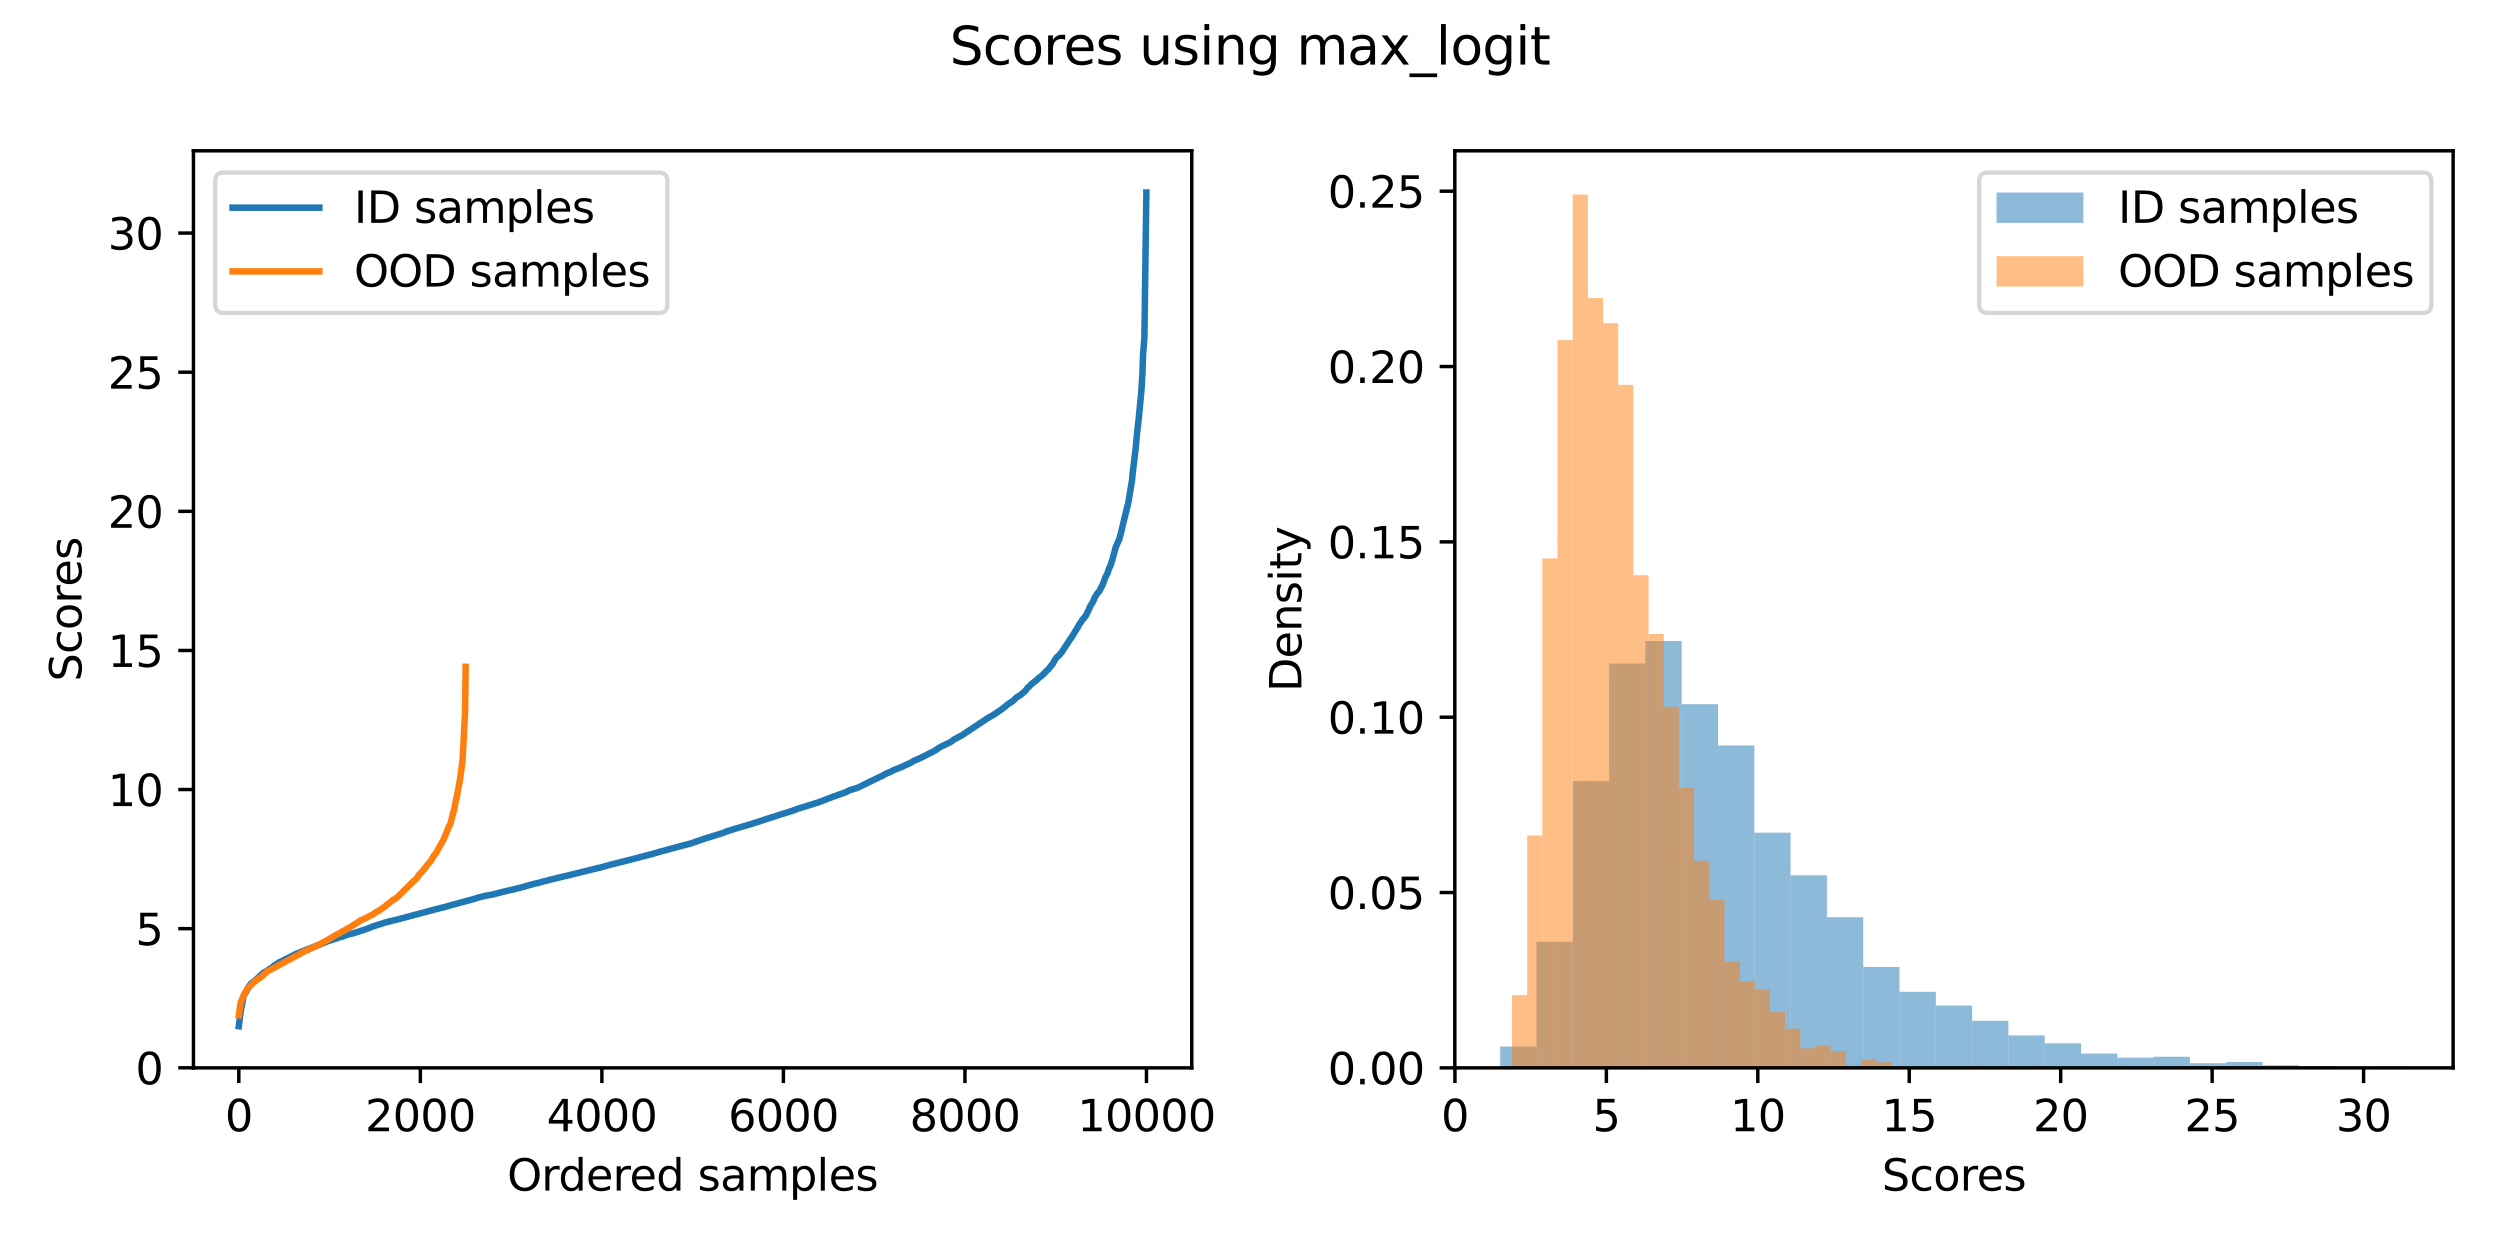 <?xml version="1.0" encoding="utf-8" standalone="no"?>
<!DOCTYPE svg PUBLIC "-//W3C//DTD SVG 1.1//EN"
  "http://www.w3.org/Graphics/SVG/1.1/DTD/svg11.dtd">
<svg xmlns:xlink="http://www.w3.org/1999/xlink" width="576pt" height="288pt" viewBox="0 0 576 288" xmlns="http://www.w3.org/2000/svg" version="1.1">
 <defs>
  <style type="text/css">*{stroke-linejoin: round; stroke-linecap: butt}</style>
 </defs>
 <g id="figure_1">
  <g id="patch_1">
   <path d="M 0 288 
L 576 288 
L 576 0 
L 0 0 
z
" style="fill: #ffffff"/>
  </g>
  <g id="axes_1">
   <g id="patch_2">
    <path d="M 44.57 246.04 
L 274.58 246.04 
L 274.58 34.751 
L 44.57 34.751 
z
" style="fill: #ffffff"/>
   </g>
   <g id="matplotlib.axis_1">
    <g id="xtick_1">
     <g id="line2d_1">
      <defs>
       <path id="mdbb088561f" d="M 0 0 
L 0 3.5 
" style="stroke: #000000; stroke-width: 0.8"/>
      </defs>
      <g>
       <use xlink:href="#mdbb088561f" x="55.025" y="246.04" style="stroke: #000000; stroke-width: 0.8"/>
      </g>
     </g>
     <g id="text_1">
      <!-- 0 -->
      <g transform="translate(51.844 260.638) scale(0.1 -0.1)">
       <defs>
        <path id="DejaVuSans-30" d="M 2034 4250 
Q 1547 4250 1301 3770 
Q 1056 3291 1056 2328 
Q 1056 1369 1301 889 
Q 1547 409 2034 409 
Q 2525 409 2770 889 
Q 3016 1369 3016 2328 
Q 3016 3291 2770 3770 
Q 2525 4250 2034 4250 
z
M 2034 4750 
Q 2819 4750 3233 4129 
Q 3647 3509 3647 2328 
Q 3647 1150 3233 529 
Q 2819 -91 2034 -91 
Q 1250 -91 836 529 
Q 422 1150 422 2328 
Q 422 3509 836 4129 
Q 1250 4750 2034 4750 
z
" transform="scale(0.016)"/>
       </defs>
       <use xlink:href="#DejaVuSans-30"/>
      </g>
     </g>
    </g>
    <g id="xtick_2">
     <g id="line2d_2">
      <g>
       <use xlink:href="#mdbb088561f" x="96.849" y="246.04" style="stroke: #000000; stroke-width: 0.8"/>
      </g>
     </g>
     <g id="text_2">
      <!-- 2000 -->
      <g transform="translate(84.124 260.638) scale(0.1 -0.1)">
       <defs>
        <path id="DejaVuSans-32" d="M 1228 531 
L 3431 531 
L 3431 0 
L 469 0 
L 469 531 
Q 828 903 1448 1529 
Q 2069 2156 2228 2338 
Q 2531 2678 2651 2914 
Q 2772 3150 2772 3378 
Q 2772 3750 2511 3984 
Q 2250 4219 1831 4219 
Q 1534 4219 1204 4116 
Q 875 4013 500 3803 
L 500 4441 
Q 881 4594 1212 4672 
Q 1544 4750 1819 4750 
Q 2544 4750 2975 4387 
Q 3406 4025 3406 3419 
Q 3406 3131 3298 2873 
Q 3191 2616 2906 2266 
Q 2828 2175 2409 1742 
Q 1991 1309 1228 531 
z
" transform="scale(0.016)"/>
       </defs>
       <use xlink:href="#DejaVuSans-32"/>
       <use xlink:href="#DejaVuSans-30" transform="translate(63.623 0)"/>
       <use xlink:href="#DejaVuSans-30" transform="translate(127.246 0)"/>
       <use xlink:href="#DejaVuSans-30" transform="translate(190.869 0)"/>
      </g>
     </g>
    </g>
    <g id="xtick_3">
     <g id="line2d_3">
      <g>
       <use xlink:href="#mdbb088561f" x="138.673" y="246.04" style="stroke: #000000; stroke-width: 0.8"/>
      </g>
     </g>
     <g id="text_3">
      <!-- 4000 -->
      <g transform="translate(125.948 260.638) scale(0.1 -0.1)">
       <defs>
        <path id="DejaVuSans-34" d="M 2419 4116 
L 825 1625 
L 2419 1625 
L 2419 4116 
z
M 2253 4666 
L 3047 4666 
L 3047 1625 
L 3713 1625 
L 3713 1100 
L 3047 1100 
L 3047 0 
L 2419 0 
L 2419 1100 
L 313 1100 
L 313 1709 
L 2253 4666 
z
" transform="scale(0.016)"/>
       </defs>
       <use xlink:href="#DejaVuSans-34"/>
       <use xlink:href="#DejaVuSans-30" transform="translate(63.623 0)"/>
       <use xlink:href="#DejaVuSans-30" transform="translate(127.246 0)"/>
       <use xlink:href="#DejaVuSans-30" transform="translate(190.869 0)"/>
      </g>
     </g>
    </g>
    <g id="xtick_4">
     <g id="line2d_4">
      <g>
       <use xlink:href="#mdbb088561f" x="180.497" y="246.04" style="stroke: #000000; stroke-width: 0.8"/>
      </g>
     </g>
     <g id="text_4">
      <!-- 6000 -->
      <g transform="translate(167.772 260.638) scale(0.1 -0.1)">
       <defs>
        <path id="DejaVuSans-36" d="M 2113 2584 
Q 1688 2584 1439 2293 
Q 1191 2003 1191 1497 
Q 1191 994 1439 701 
Q 1688 409 2113 409 
Q 2538 409 2786 701 
Q 3034 994 3034 1497 
Q 3034 2003 2786 2293 
Q 2538 2584 2113 2584 
z
M 3366 4563 
L 3366 3988 
Q 3128 4100 2886 4159 
Q 2644 4219 2406 4219 
Q 1781 4219 1451 3797 
Q 1122 3375 1075 2522 
Q 1259 2794 1537 2939 
Q 1816 3084 2150 3084 
Q 2853 3084 3261 2657 
Q 3669 2231 3669 1497 
Q 3669 778 3244 343 
Q 2819 -91 2113 -91 
Q 1303 -91 875 529 
Q 447 1150 447 2328 
Q 447 3434 972 4092 
Q 1497 4750 2381 4750 
Q 2619 4750 2861 4703 
Q 3103 4656 3366 4563 
z
" transform="scale(0.016)"/>
       </defs>
       <use xlink:href="#DejaVuSans-36"/>
       <use xlink:href="#DejaVuSans-30" transform="translate(63.623 0)"/>
       <use xlink:href="#DejaVuSans-30" transform="translate(127.246 0)"/>
       <use xlink:href="#DejaVuSans-30" transform="translate(190.869 0)"/>
      </g>
     </g>
    </g>
    <g id="xtick_5">
     <g id="line2d_5">
      <g>
       <use xlink:href="#mdbb088561f" x="222.322" y="246.04" style="stroke: #000000; stroke-width: 0.8"/>
      </g>
     </g>
     <g id="text_5">
      <!-- 8000 -->
      <g transform="translate(209.597 260.638) scale(0.1 -0.1)">
       <defs>
        <path id="DejaVuSans-38" d="M 2034 2216 
Q 1584 2216 1326 1975 
Q 1069 1734 1069 1313 
Q 1069 891 1326 650 
Q 1584 409 2034 409 
Q 2484 409 2743 651 
Q 3003 894 3003 1313 
Q 3003 1734 2745 1975 
Q 2488 2216 2034 2216 
z
M 1403 2484 
Q 997 2584 770 2862 
Q 544 3141 544 3541 
Q 544 4100 942 4425 
Q 1341 4750 2034 4750 
Q 2731 4750 3128 4425 
Q 3525 4100 3525 3541 
Q 3525 3141 3298 2862 
Q 3072 2584 2669 2484 
Q 3125 2378 3379 2068 
Q 3634 1759 3634 1313 
Q 3634 634 3220 271 
Q 2806 -91 2034 -91 
Q 1263 -91 848 271 
Q 434 634 434 1313 
Q 434 1759 690 2068 
Q 947 2378 1403 2484 
z
M 1172 3481 
Q 1172 3119 1398 2916 
Q 1625 2713 2034 2713 
Q 2441 2713 2670 2916 
Q 2900 3119 2900 3481 
Q 2900 3844 2670 4047 
Q 2441 4250 2034 4250 
Q 1625 4250 1398 4047 
Q 1172 3844 1172 3481 
z
" transform="scale(0.016)"/>
       </defs>
       <use xlink:href="#DejaVuSans-38"/>
       <use xlink:href="#DejaVuSans-30" transform="translate(63.623 0)"/>
       <use xlink:href="#DejaVuSans-30" transform="translate(127.246 0)"/>
       <use xlink:href="#DejaVuSans-30" transform="translate(190.869 0)"/>
      </g>
     </g>
    </g>
    <g id="xtick_6">
     <g id="line2d_6">
      <g>
       <use xlink:href="#mdbb088561f" x="264.146" y="246.04" style="stroke: #000000; stroke-width: 0.8"/>
      </g>
     </g>
     <g id="text_6">
      <!-- 10000 -->
      <g transform="translate(248.24 260.638) scale(0.1 -0.1)">
       <defs>
        <path id="DejaVuSans-31" d="M 794 531 
L 1825 531 
L 1825 4091 
L 703 3866 
L 703 4441 
L 1819 4666 
L 2450 4666 
L 2450 531 
L 3481 531 
L 3481 0 
L 794 0 
L 794 531 
z
" transform="scale(0.016)"/>
       </defs>
       <use xlink:href="#DejaVuSans-31"/>
       <use xlink:href="#DejaVuSans-30" transform="translate(63.623 0)"/>
       <use xlink:href="#DejaVuSans-30" transform="translate(127.246 0)"/>
       <use xlink:href="#DejaVuSans-30" transform="translate(190.869 0)"/>
       <use xlink:href="#DejaVuSans-30" transform="translate(254.492 0)"/>
      </g>
     </g>
    </g>
    <g id="text_7">
     <!-- Ordered samples -->
     <g transform="translate(116.854 274.317) scale(0.1 -0.1)">
      <defs>
       <path id="DejaVuSans-4f" d="M 2522 4238 
Q 1834 4238 1429 3725 
Q 1025 3213 1025 2328 
Q 1025 1447 1429 934 
Q 1834 422 2522 422 
Q 3209 422 3611 934 
Q 4013 1447 4013 2328 
Q 4013 3213 3611 3725 
Q 3209 4238 2522 4238 
z
M 2522 4750 
Q 3503 4750 4090 4092 
Q 4678 3434 4678 2328 
Q 4678 1225 4090 567 
Q 3503 -91 2522 -91 
Q 1538 -91 948 565 
Q 359 1222 359 2328 
Q 359 3434 948 4092 
Q 1538 4750 2522 4750 
z
" transform="scale(0.016)"/>
       <path id="DejaVuSans-72" d="M 2631 2963 
Q 2534 3019 2420 3045 
Q 2306 3072 2169 3072 
Q 1681 3072 1420 2755 
Q 1159 2438 1159 1844 
L 1159 0 
L 581 0 
L 581 3500 
L 1159 3500 
L 1159 2956 
Q 1341 3275 1631 3429 
Q 1922 3584 2338 3584 
Q 2397 3584 2469 3576 
Q 2541 3569 2628 3553 
L 2631 2963 
z
" transform="scale(0.016)"/>
       <path id="DejaVuSans-64" d="M 2906 2969 
L 2906 4863 
L 3481 4863 
L 3481 0 
L 2906 0 
L 2906 525 
Q 2725 213 2448 61 
Q 2172 -91 1784 -91 
Q 1150 -91 751 415 
Q 353 922 353 1747 
Q 353 2572 751 3078 
Q 1150 3584 1784 3584 
Q 2172 3584 2448 3432 
Q 2725 3281 2906 2969 
z
M 947 1747 
Q 947 1113 1208 752 
Q 1469 391 1925 391 
Q 2381 391 2643 752 
Q 2906 1113 2906 1747 
Q 2906 2381 2643 2742 
Q 2381 3103 1925 3103 
Q 1469 3103 1208 2742 
Q 947 2381 947 1747 
z
" transform="scale(0.016)"/>
       <path id="DejaVuSans-65" d="M 3597 1894 
L 3597 1613 
L 953 1613 
Q 991 1019 1311 708 
Q 1631 397 2203 397 
Q 2534 397 2845 478 
Q 3156 559 3463 722 
L 3463 178 
Q 3153 47 2828 -22 
Q 2503 -91 2169 -91 
Q 1331 -91 842 396 
Q 353 884 353 1716 
Q 353 2575 817 3079 
Q 1281 3584 2069 3584 
Q 2775 3584 3186 3129 
Q 3597 2675 3597 1894 
z
M 3022 2063 
Q 3016 2534 2758 2815 
Q 2500 3097 2075 3097 
Q 1594 3097 1305 2825 
Q 1016 2553 972 2059 
L 3022 2063 
z
" transform="scale(0.016)"/>
       <path id="DejaVuSans-20" transform="scale(0.016)"/>
       <path id="DejaVuSans-73" d="M 2834 3397 
L 2834 2853 
Q 2591 2978 2328 3040 
Q 2066 3103 1784 3103 
Q 1356 3103 1142 2972 
Q 928 2841 928 2578 
Q 928 2378 1081 2264 
Q 1234 2150 1697 2047 
L 1894 2003 
Q 2506 1872 2764 1633 
Q 3022 1394 3022 966 
Q 3022 478 2636 193 
Q 2250 -91 1575 -91 
Q 1294 -91 989 -36 
Q 684 19 347 128 
L 347 722 
Q 666 556 975 473 
Q 1284 391 1588 391 
Q 1994 391 2212 530 
Q 2431 669 2431 922 
Q 2431 1156 2273 1281 
Q 2116 1406 1581 1522 
L 1381 1569 
Q 847 1681 609 1914 
Q 372 2147 372 2553 
Q 372 3047 722 3315 
Q 1072 3584 1716 3584 
Q 2034 3584 2315 3537 
Q 2597 3491 2834 3397 
z
" transform="scale(0.016)"/>
       <path id="DejaVuSans-61" d="M 2194 1759 
Q 1497 1759 1228 1600 
Q 959 1441 959 1056 
Q 959 750 1161 570 
Q 1363 391 1709 391 
Q 2188 391 2477 730 
Q 2766 1069 2766 1631 
L 2766 1759 
L 2194 1759 
z
M 3341 1997 
L 3341 0 
L 2766 0 
L 2766 531 
Q 2569 213 2275 61 
Q 1981 -91 1556 -91 
Q 1019 -91 701 211 
Q 384 513 384 1019 
Q 384 1609 779 1909 
Q 1175 2209 1959 2209 
L 2766 2209 
L 2766 2266 
Q 2766 2663 2505 2880 
Q 2244 3097 1772 3097 
Q 1472 3097 1187 3025 
Q 903 2953 641 2809 
L 641 3341 
Q 956 3463 1253 3523 
Q 1550 3584 1831 3584 
Q 2591 3584 2966 3190 
Q 3341 2797 3341 1997 
z
" transform="scale(0.016)"/>
       <path id="DejaVuSans-6d" d="M 3328 2828 
Q 3544 3216 3844 3400 
Q 4144 3584 4550 3584 
Q 5097 3584 5394 3201 
Q 5691 2819 5691 2113 
L 5691 0 
L 5113 0 
L 5113 2094 
Q 5113 2597 4934 2840 
Q 4756 3084 4391 3084 
Q 3944 3084 3684 2787 
Q 3425 2491 3425 1978 
L 3425 0 
L 2847 0 
L 2847 2094 
Q 2847 2600 2669 2842 
Q 2491 3084 2119 3084 
Q 1678 3084 1418 2786 
Q 1159 2488 1159 1978 
L 1159 0 
L 581 0 
L 581 3500 
L 1159 3500 
L 1159 2956 
Q 1356 3278 1631 3431 
Q 1906 3584 2284 3584 
Q 2666 3584 2933 3390 
Q 3200 3197 3328 2828 
z
" transform="scale(0.016)"/>
       <path id="DejaVuSans-70" d="M 1159 525 
L 1159 -1331 
L 581 -1331 
L 581 3500 
L 1159 3500 
L 1159 2969 
Q 1341 3281 1617 3432 
Q 1894 3584 2278 3584 
Q 2916 3584 3314 3078 
Q 3713 2572 3713 1747 
Q 3713 922 3314 415 
Q 2916 -91 2278 -91 
Q 1894 -91 1617 61 
Q 1341 213 1159 525 
z
M 3116 1747 
Q 3116 2381 2855 2742 
Q 2594 3103 2138 3103 
Q 1681 3103 1420 2742 
Q 1159 2381 1159 1747 
Q 1159 1113 1420 752 
Q 1681 391 2138 391 
Q 2594 391 2855 752 
Q 3116 1113 3116 1747 
z
" transform="scale(0.016)"/>
       <path id="DejaVuSans-6c" d="M 603 4863 
L 1178 4863 
L 1178 0 
L 603 0 
L 603 4863 
z
" transform="scale(0.016)"/>
      </defs>
      <use xlink:href="#DejaVuSans-4f"/>
      <use xlink:href="#DejaVuSans-72" transform="translate(78.711 0)"/>
      <use xlink:href="#DejaVuSans-64" transform="translate(118.074 0)"/>
      <use xlink:href="#DejaVuSans-65" transform="translate(181.551 0)"/>
      <use xlink:href="#DejaVuSans-72" transform="translate(243.074 0)"/>
      <use xlink:href="#DejaVuSans-65" transform="translate(281.938 0)"/>
      <use xlink:href="#DejaVuSans-64" transform="translate(343.461 0)"/>
      <use xlink:href="#DejaVuSans-20" transform="translate(406.938 0)"/>
      <use xlink:href="#DejaVuSans-73" transform="translate(438.725 0)"/>
      <use xlink:href="#DejaVuSans-61" transform="translate(490.824 0)"/>
      <use xlink:href="#DejaVuSans-6d" transform="translate(552.104 0)"/>
      <use xlink:href="#DejaVuSans-70" transform="translate(649.516 0)"/>
      <use xlink:href="#DejaVuSans-6c" transform="translate(712.992 0)"/>
      <use xlink:href="#DejaVuSans-65" transform="translate(740.775 0)"/>
      <use xlink:href="#DejaVuSans-73" transform="translate(802.299 0)"/>
     </g>
    </g>
   </g>
   <g id="matplotlib.axis_2">
    <g id="ytick_1">
     <g id="line2d_7">
      <defs>
       <path id="m283fc4c5b2" d="M 0 0 
L -3.5 0 
" style="stroke: #000000; stroke-width: 0.8"/>
      </defs>
      <g>
       <use xlink:href="#m283fc4c5b2" x="44.57" y="246.017" style="stroke: #000000; stroke-width: 0.8"/>
      </g>
     </g>
     <g id="text_8">
      <!-- 0 -->
      <g transform="translate(31.207 249.816) scale(0.1 -0.1)">
       <use xlink:href="#DejaVuSans-30"/>
      </g>
     </g>
    </g>
    <g id="ytick_2">
     <g id="line2d_8">
      <g>
       <use xlink:href="#m283fc4c5b2" x="44.57" y="213.965" style="stroke: #000000; stroke-width: 0.8"/>
      </g>
     </g>
     <g id="text_9">
      <!-- 5 -->
      <g transform="translate(31.207 217.764) scale(0.1 -0.1)">
       <defs>
        <path id="DejaVuSans-35" d="M 691 4666 
L 3169 4666 
L 3169 4134 
L 1269 4134 
L 1269 2991 
Q 1406 3038 1543 3061 
Q 1681 3084 1819 3084 
Q 2600 3084 3056 2656 
Q 3513 2228 3513 1497 
Q 3513 744 3044 326 
Q 2575 -91 1722 -91 
Q 1428 -91 1123 -41 
Q 819 9 494 109 
L 494 744 
Q 775 591 1075 516 
Q 1375 441 1709 441 
Q 2250 441 2565 725 
Q 2881 1009 2881 1497 
Q 2881 1984 2565 2268 
Q 2250 2553 1709 2553 
Q 1456 2553 1204 2497 
Q 953 2441 691 2322 
L 691 4666 
z
" transform="scale(0.016)"/>
       </defs>
       <use xlink:href="#DejaVuSans-35"/>
      </g>
     </g>
    </g>
    <g id="ytick_3">
     <g id="line2d_9">
      <g>
       <use xlink:href="#m283fc4c5b2" x="44.57" y="181.913" style="stroke: #000000; stroke-width: 0.8"/>
      </g>
     </g>
     <g id="text_10">
      <!-- 10 -->
      <g transform="translate(24.845 185.712) scale(0.1 -0.1)">
       <use xlink:href="#DejaVuSans-31"/>
       <use xlink:href="#DejaVuSans-30" transform="translate(63.623 0)"/>
      </g>
     </g>
    </g>
    <g id="ytick_4">
     <g id="line2d_10">
      <g>
       <use xlink:href="#m283fc4c5b2" x="44.57" y="149.861" style="stroke: #000000; stroke-width: 0.8"/>
      </g>
     </g>
     <g id="text_11">
      <!-- 15 -->
      <g transform="translate(24.845 153.66) scale(0.1 -0.1)">
       <use xlink:href="#DejaVuSans-31"/>
       <use xlink:href="#DejaVuSans-35" transform="translate(63.623 0)"/>
      </g>
     </g>
    </g>
    <g id="ytick_5">
     <g id="line2d_11">
      <g>
       <use xlink:href="#m283fc4c5b2" x="44.57" y="117.808" style="stroke: #000000; stroke-width: 0.8"/>
      </g>
     </g>
     <g id="text_12">
      <!-- 20 -->
      <g transform="translate(24.845 121.608) scale(0.1 -0.1)">
       <use xlink:href="#DejaVuSans-32"/>
       <use xlink:href="#DejaVuSans-30" transform="translate(63.623 0)"/>
      </g>
     </g>
    </g>
    <g id="ytick_6">
     <g id="line2d_12">
      <g>
       <use xlink:href="#m283fc4c5b2" x="44.57" y="85.756" style="stroke: #000000; stroke-width: 0.8"/>
      </g>
     </g>
     <g id="text_13">
      <!-- 25 -->
      <g transform="translate(24.845 89.555) scale(0.1 -0.1)">
       <use xlink:href="#DejaVuSans-32"/>
       <use xlink:href="#DejaVuSans-35" transform="translate(63.623 0)"/>
      </g>
     </g>
    </g>
    <g id="ytick_7">
     <g id="line2d_13">
      <g>
       <use xlink:href="#m283fc4c5b2" x="44.57" y="53.704" style="stroke: #000000; stroke-width: 0.8"/>
      </g>
     </g>
     <g id="text_14">
      <!-- 30 -->
      <g transform="translate(24.845 57.503) scale(0.1 -0.1)">
       <defs>
        <path id="DejaVuSans-33" d="M 2597 2516 
Q 3050 2419 3304 2112 
Q 3559 1806 3559 1356 
Q 3559 666 3084 287 
Q 2609 -91 1734 -91 
Q 1441 -91 1130 -33 
Q 819 25 488 141 
L 488 750 
Q 750 597 1062 519 
Q 1375 441 1716 441 
Q 2309 441 2620 675 
Q 2931 909 2931 1356 
Q 2931 1769 2642 2001 
Q 2353 2234 1838 2234 
L 1294 2234 
L 1294 2753 
L 1863 2753 
Q 2328 2753 2575 2939 
Q 2822 3125 2822 3475 
Q 2822 3834 2567 4026 
Q 2313 4219 1838 4219 
Q 1578 4219 1281 4162 
Q 984 4106 628 3988 
L 628 4550 
Q 988 4650 1302 4700 
Q 1616 4750 1894 4750 
Q 2613 4750 3031 4423 
Q 3450 4097 3450 3541 
Q 3450 3153 3228 2886 
Q 3006 2619 2597 2516 
z
" transform="scale(0.016)"/>
       </defs>
       <use xlink:href="#DejaVuSans-33"/>
       <use xlink:href="#DejaVuSans-30" transform="translate(63.623 0)"/>
      </g>
     </g>
    </g>
    <g id="text_15">
     <!-- Scores -->
     <g transform="translate(18.765 157.003) rotate(-90) scale(0.1 -0.1)">
      <defs>
       <path id="DejaVuSans-53" d="M 3425 4513 
L 3425 3897 
Q 3066 4069 2747 4153 
Q 2428 4238 2131 4238 
Q 1616 4238 1336 4038 
Q 1056 3838 1056 3469 
Q 1056 3159 1242 3001 
Q 1428 2844 1947 2747 
L 2328 2669 
Q 3034 2534 3370 2195 
Q 3706 1856 3706 1288 
Q 3706 609 3251 259 
Q 2797 -91 1919 -91 
Q 1588 -91 1214 -16 
Q 841 59 441 206 
L 441 856 
Q 825 641 1194 531 
Q 1563 422 1919 422 
Q 2459 422 2753 634 
Q 3047 847 3047 1241 
Q 3047 1584 2836 1778 
Q 2625 1972 2144 2069 
L 1759 2144 
Q 1053 2284 737 2584 
Q 422 2884 422 3419 
Q 422 4038 858 4394 
Q 1294 4750 2059 4750 
Q 2388 4750 2728 4690 
Q 3069 4631 3425 4513 
z
" transform="scale(0.016)"/>
       <path id="DejaVuSans-63" d="M 3122 3366 
L 3122 2828 
Q 2878 2963 2633 3030 
Q 2388 3097 2138 3097 
Q 1578 3097 1268 2742 
Q 959 2388 959 1747 
Q 959 1106 1268 751 
Q 1578 397 2138 397 
Q 2388 397 2633 464 
Q 2878 531 3122 666 
L 3122 134 
Q 2881 22 2623 -34 
Q 2366 -91 2075 -91 
Q 1284 -91 818 406 
Q 353 903 353 1747 
Q 353 2603 823 3093 
Q 1294 3584 2113 3584 
Q 2378 3584 2631 3529 
Q 2884 3475 3122 3366 
z
" transform="scale(0.016)"/>
       <path id="DejaVuSans-6f" d="M 1959 3097 
Q 1497 3097 1228 2736 
Q 959 2375 959 1747 
Q 959 1119 1226 758 
Q 1494 397 1959 397 
Q 2419 397 2687 759 
Q 2956 1122 2956 1747 
Q 2956 2369 2687 2733 
Q 2419 3097 1959 3097 
z
M 1959 3584 
Q 2709 3584 3137 3096 
Q 3566 2609 3566 1747 
Q 3566 888 3137 398 
Q 2709 -91 1959 -91 
Q 1206 -91 779 398 
Q 353 888 353 1747 
Q 353 2609 779 3096 
Q 1206 3584 1959 3584 
z
" transform="scale(0.016)"/>
      </defs>
      <use xlink:href="#DejaVuSans-53"/>
      <use xlink:href="#DejaVuSans-63" transform="translate(63.477 0)"/>
      <use xlink:href="#DejaVuSans-6f" transform="translate(118.457 0)"/>
      <use xlink:href="#DejaVuSans-72" transform="translate(179.639 0)"/>
      <use xlink:href="#DejaVuSans-65" transform="translate(218.502 0)"/>
      <use xlink:href="#DejaVuSans-73" transform="translate(280.025 0)"/>
     </g>
    </g>
   </g>
   <g id="line2d_14">
    <path d="M 55.025 236.436 
L 55.506 232.586 
L 55.527 232.575 
L 55.673 231.844 
L 55.882 230.892 
L 56.071 229.608 
L 56.175 229.439 
L 56.405 228.953 
L 56.593 228.676 
L 56.823 228.204 
L 56.949 228.106 
L 57.367 227.237 
L 57.472 227.172 
L 57.764 226.682 
L 57.974 226.515 
L 58.35 226.246 
L 58.538 226.12 
L 59.73 225.023 
L 59.814 224.905 
L 60.629 224.229 
L 60.755 224.112 
L 61.152 223.881 
L 61.487 223.718 
L 61.654 223.618 
L 61.989 223.309 
L 62.156 223.221 
L 62.323 223.117 
L 62.553 222.995 
L 63.118 222.532 
L 63.243 222.427 
L 63.829 222.067 
L 63.975 221.966 
L 64.394 221.692 
L 64.812 221.504 
L 68.492 219.648 
L 68.89 219.536 
L 69.433 219.269 
L 69.705 219.153 
L 70.542 218.829 
L 70.855 218.714 
L 74.829 217.164 
L 75.665 216.803 
L 75.874 216.728 
L 76.564 216.534 
L 76.836 216.432 
L 77.485 216.226 
L 77.673 216.157 
L 77.966 216.034 
L 78.133 215.982 
L 78.969 215.783 
L 79.116 215.685 
L 80.099 215.352 
L 80.287 215.291 
L 80.747 215.179 
L 81.04 215.126 
L 81.625 214.957 
L 82.88 214.555 
L 84.427 214.047 
L 84.574 213.986 
L 85.494 213.632 
L 85.745 213.51 
L 85.975 213.423 
L 87.376 212.987 
L 88.15 212.763 
L 88.359 212.679 
L 88.61 212.569 
L 92.018 211.736 
L 92.29 211.655 
L 93.022 211.466 
L 100.425 209.483 
L 100.927 209.361 
L 101.513 209.198 
L 102.014 209.086 
L 103.457 208.702 
L 104.064 208.522 
L 109.668 206.989 
L 109.856 206.892 
L 110.358 206.76 
L 111.237 206.537 
L 111.697 206.425 
L 113.662 206.061 
L 115.607 205.545 
L 116.193 205.4 
L 118.075 204.974 
L 118.66 204.832 
L 120.062 204.477 
L 120.94 204.246 
L 121.17 204.155 
L 121.881 203.954 
L 122.592 203.776 
L 122.927 203.668 
L 124.349 203.337 
L 125.039 203.124 
L 125.645 202.99 
L 127.004 202.63 
L 127.569 202.505 
L 128.677 202.21 
L 129.096 202.122 
L 129.577 202.001 
L 129.786 201.943 
L 130.58 201.778 
L 131.082 201.652 
L 137.732 200.005 
L 138.276 199.893 
L 140.033 199.4 
L 140.304 199.317 
L 146.034 197.873 
L 146.536 197.735 
L 147.833 197.391 
L 149.819 196.879 
L 150.28 196.759 
L 151.806 196.304 
L 152.099 196.221 
L 157.411 194.783 
L 158.77 194.43 
L 159.439 194.251 
L 159.732 194.121 
L 162.388 193.216 
L 162.806 193.081 
L 163.893 192.758 
L 164.207 192.634 
L 164.855 192.466 
L 165.085 192.374 
L 166.549 191.926 
L 167.197 191.645 
L 167.532 191.512 
L 167.783 191.421 
L 168.285 191.299 
L 168.494 191.233 
L 169.079 191.03 
L 173.241 189.811 
L 173.492 189.71 
L 175.604 189.043 
L 175.897 188.932 
L 177.444 188.426 
L 177.674 188.346 
L 178.176 188.206 
L 178.678 188.055 
L 179.034 187.931 
L 179.515 187.764 
L 182.798 186.74 
L 183.906 186.288 
L 185.495 185.836 
L 185.788 185.73 
L 186.039 185.633 
L 186.457 185.528 
L 186.729 185.429 
L 187.189 185.299 
L 187.963 185.034 
L 188.444 184.92 
L 188.695 184.796 
L 189.05 184.665 
L 189.301 184.581 
L 191.016 183.912 
L 191.372 183.787 
L 192.145 183.487 
L 192.564 183.364 
L 193.045 183.159 
L 193.902 182.875 
L 194.822 182.541 
L 195.073 182.416 
L 195.282 182.302 
L 195.575 182.159 
L 195.951 182.008 
L 196.286 181.906 
L 196.642 181.795 
L 196.851 181.726 
L 197.436 181.575 
L 202.748 178.983 
L 203.375 178.719 
L 203.773 178.46 
L 204.107 178.294 
L 204.442 178.094 
L 204.714 178.033 
L 205.257 177.78 
L 205.487 177.652 
L 205.78 177.523 
L 206.01 177.392 
L 206.951 177.043 
L 207.286 176.871 
L 207.767 176.729 
L 207.976 176.601 
L 208.29 176.463 
L 208.541 176.333 
L 208.959 176.124 
L 209.272 176.015 
L 209.544 175.881 
L 210.276 175.479 
L 210.464 175.325 
L 211.008 175.096 
L 211.385 174.955 
L 211.74 174.781 
L 211.991 174.662 
L 212.347 174.528 
L 212.472 174.418 
L 212.639 174.356 
L 213.329 174.022 
L 213.518 173.899 
L 214.082 173.634 
L 214.396 173.447 
L 214.689 173.335 
L 215.002 173.158 
L 215.232 173.039 
L 215.462 172.898 
L 215.839 172.692 
L 216.069 172.47 
L 216.257 172.349 
L 216.696 172.098 
L 216.884 171.99 
L 218.746 171.109 
L 219.122 170.874 
L 219.352 170.733 
L 219.708 170.448 
L 220.189 170.176 
L 220.711 169.904 
L 221.192 169.659 
L 221.36 169.542 
L 221.736 169.375 
L 221.882 169.265 
L 222.05 169.124 
L 226.65 166.065 
L 226.985 165.849 
L 227.152 165.732 
L 227.403 165.586 
L 227.487 165.487 
L 227.738 165.361 
L 227.926 165.25 
L 228.177 165.088 
L 228.491 164.946 
L 228.721 164.825 
L 231.021 163.263 
L 231.188 163.067 
L 231.481 162.886 
L 231.795 162.664 
L 231.962 162.42 
L 232.15 162.327 
L 232.359 162.172 
L 232.506 162.069 
L 233.384 161.502 
L 233.781 161.092 
L 234.241 160.669 
L 234.472 160.521 
L 234.618 160.426 
L 234.785 160.322 
L 235.036 160.202 
L 235.245 160.024 
L 236.144 159.253 
L 236.291 159.088 
L 236.458 158.906 
L 236.772 158.42 
L 237.19 158.124 
L 237.504 157.757 
L 237.713 157.551 
L 237.922 157.425 
L 238.11 157.254 
L 238.319 157.077 
L 238.528 156.945 
L 238.779 156.705 
L 238.968 156.6 
L 239.239 156.243 
L 239.428 156.114 
L 239.595 156.007 
L 240.118 155.614 
L 241.059 154.628 
L 241.163 154.498 
L 241.498 154.218 
L 241.582 154.182 
L 241.749 153.93 
L 241.833 153.826 
L 242.042 153.575 
L 242.104 153.462 
L 242.272 153.257 
L 242.418 153.183 
L 242.627 152.782 
L 242.815 152.497 
L 242.92 152.272 
L 243.401 151.491 
L 243.694 151.271 
L 243.924 151.053 
L 244.112 150.917 
L 244.384 150.497 
L 244.551 150.359 
L 246.015 148.112 
L 246.203 147.859 
L 246.412 147.492 
L 246.559 147.286 
L 246.789 147.004 
L 248.211 144.692 
L 248.315 144.58 
L 248.462 144.259 
L 248.504 144.116 
L 248.901 143.531 
L 249.298 142.922 
L 249.549 142.571 
L 249.675 142.523 
L 249.821 142.268 
L 249.967 142.102 
L 250.135 141.9 
L 250.888 140.425 
L 251.118 139.815 
L 251.41 139.312 
L 251.64 138.954 
L 251.912 138.492 
L 252.205 137.674 
L 252.31 137.565 
L 252.477 137.245 
L 252.686 136.939 
L 252.811 136.747 
L 253.041 136.423 
L 253.271 136.245 
L 253.397 136.024 
L 253.585 135.594 
L 253.648 135.471 
L 254.003 134.836 
L 254.735 132.869 
L 254.819 132.763 
L 254.986 132.4 
L 255.133 132.208 
L 255.321 131.603 
L 255.467 131.097 
L 255.718 130.566 
L 255.844 130.36 
L 256.074 129.637 
L 256.325 128.806 
L 256.91 126.663 
L 257.119 125.912 
L 257.203 125.77 
L 257.747 124.528 
L 257.872 124.342 
L 258.123 123.259 
L 258.186 123.148 
L 259.064 119.434 
L 259.085 119.432 
L 259.524 117.559 
L 259.566 117.313 
L 259.817 116.482 
L 260.005 115.536 
L 260.821 110.677 
L 260.967 109.026 
L 261.636 103.487 
L 261.908 100.616 
L 261.971 99.858 
L 262.138 98.322 
L 262.326 96.793 
L 262.996 89.821 
L 263.184 86.425 
L 263.205 86.412 
L 263.351 81.847 
L 263.665 77.824 
L 264.125 44.355 
L 264.125 44.355 
" clip-path="url(#pf77e512513)" style="fill: none; stroke: #1f77b4; stroke-width: 1.5; stroke-linecap: square"/>
   </g>
   <g id="line2d_15">
    <path d="M 55.025 233.942 
L 55.443 231.035 
L 55.59 230.678 
L 56.008 229.641 
L 56.112 229.481 
L 56.259 229.104 
L 56.342 229.017 
L 56.552 228.549 
L 56.907 228.125 
L 57.074 227.723 
L 58.078 226.729 
L 58.225 226.567 
L 58.266 226.505 
L 58.413 226.392 
L 58.538 226.288 
L 58.873 226.005 
L 59.019 225.905 
L 59.291 225.712 
L 59.458 225.541 
L 59.667 225.391 
L 59.835 225.331 
L 60.128 225.134 
L 61.403 223.996 
L 61.696 223.744 
L 62.072 223.564 
L 69.454 219.579 
L 69.601 219.472 
L 69.977 219.27 
L 70.249 219.084 
L 70.479 219.015 
L 70.835 218.919 
L 71.211 218.704 
L 72.215 218.257 
L 72.424 218.144 
L 73.051 217.886 
L 73.804 217.506 
L 73.95 217.429 
L 74.139 217.27 
L 74.515 217.089 
L 74.766 216.978 
L 76.627 215.881 
L 76.794 215.789 
L 76.983 215.679 
L 77.61 215.289 
L 77.903 215.186 
L 78.175 215.016 
L 78.363 214.9 
L 78.656 214.734 
L 78.886 214.603 
L 79.367 214.358 
L 79.659 214.22 
L 79.848 214.045 
L 80.935 213.488 
L 81.081 213.394 
L 81.291 213.198 
L 81.583 213.055 
L 81.792 212.872 
L 82.232 212.671 
L 82.608 212.386 
L 82.733 212.289 
L 83.005 212.105 
L 83.298 212.005 
L 83.695 211.794 
L 84.03 211.66 
L 84.26 211.548 
L 84.469 211.411 
L 84.783 211.302 
L 84.929 211.16 
L 85.933 210.669 
L 86.142 210.557 
L 86.289 210.367 
L 86.498 210.221 
L 86.937 210.002 
L 87.543 209.7 
L 87.878 209.403 
L 88.108 209.292 
L 88.296 209.071 
L 88.631 208.92 
L 88.882 208.753 
L 88.944 208.69 
L 89.091 208.454 
L 89.384 208.31 
L 89.551 208.186 
L 90.053 207.739 
L 90.304 207.584 
L 90.471 207.364 
L 90.701 207.249 
L 91.119 207.071 
L 91.307 206.879 
L 91.496 206.755 
L 95.323 202.978 
L 95.824 202.542 
L 95.992 202.352 
L 96.117 202.237 
L 96.18 202.136 
L 96.577 201.492 
L 96.724 201.373 
L 96.912 201.216 
L 98.104 199.805 
L 98.25 199.529 
L 98.355 199.424 
L 98.961 198.718 
L 99.149 198.518 
L 99.777 197.458 
L 100.111 197.006 
L 100.3 196.692 
L 100.425 196.604 
L 100.634 196.227 
L 101.533 194.615 
L 101.722 194.283 
L 102.328 193.173 
L 102.474 192.803 
L 102.621 192.439 
L 103.499 190.269 
L 103.771 189.873 
L 104.043 188.657 
L 104.168 188.288 
L 104.336 187.463 
L 104.398 187.423 
L 104.587 186.691 
L 104.963 184.847 
L 105.13 183.892 
L 105.235 183.771 
L 105.339 183.093 
L 106.03 179.306 
L 106.176 178.125 
L 106.511 175.745 
L 106.531 175.72 
L 106.866 169.845 
L 107.159 163.613 
L 107.284 153.636 
L 107.284 153.636 
" clip-path="url(#pf77e512513)" style="fill: none; stroke: #ff7f0e; stroke-width: 1.5; stroke-linecap: square"/>
   </g>
   <g id="patch_3">
    <path d="M 44.57 246.04 
L 44.57 34.751 
" style="fill: none; stroke: #000000; stroke-width: 0.8; stroke-linejoin: miter; stroke-linecap: square"/>
   </g>
   <g id="patch_4">
    <path d="M 274.58 246.04 
L 274.58 34.751 
" style="fill: none; stroke: #000000; stroke-width: 0.8; stroke-linejoin: miter; stroke-linecap: square"/>
   </g>
   <g id="patch_5">
    <path d="M 44.57 246.04 
L 274.58 246.04 
" style="fill: none; stroke: #000000; stroke-width: 0.8; stroke-linejoin: miter; stroke-linecap: square"/>
   </g>
   <g id="patch_6">
    <path d="M 44.57 34.751 
L 274.58 34.751 
" style="fill: none; stroke: #000000; stroke-width: 0.8; stroke-linejoin: miter; stroke-linecap: square"/>
   </g>
   <g id="legend_1">
    <g id="patch_7">
     <path d="M 51.57 72.108 
L 151.759 72.108 
Q 153.759 72.108 153.759 70.108 
L 153.759 41.751 
Q 153.759 39.751 151.759 39.751 
L 51.57 39.751 
Q 49.57 39.751 49.57 41.751 
L 49.57 70.108 
Q 49.57 72.108 51.57 72.108 
z
" style="fill: #ffffff; opacity: 0.8; stroke: #cccccc; stroke-linejoin: miter"/>
    </g>
    <g id="line2d_16">
     <path d="M 53.57 47.85 
L 63.57 47.85 
L 73.57 47.85 
" style="fill: none; stroke: #1f77b4; stroke-width: 1.5; stroke-linecap: square"/>
    </g>
    <g id="text_16">
     <!-- ID samples -->
     <g transform="translate(81.57 51.35) scale(0.1 -0.1)">
      <defs>
       <path id="DejaVuSans-49" d="M 628 4666 
L 1259 4666 
L 1259 0 
L 628 0 
L 628 4666 
z
" transform="scale(0.016)"/>
       <path id="DejaVuSans-44" d="M 1259 4147 
L 1259 519 
L 2022 519 
Q 2988 519 3436 956 
Q 3884 1394 3884 2338 
Q 3884 3275 3436 3711 
Q 2988 4147 2022 4147 
L 1259 4147 
z
M 628 4666 
L 1925 4666 
Q 3281 4666 3915 4102 
Q 4550 3538 4550 2338 
Q 4550 1131 3912 565 
Q 3275 0 1925 0 
L 628 0 
L 628 4666 
z
" transform="scale(0.016)"/>
      </defs>
      <use xlink:href="#DejaVuSans-49"/>
      <use xlink:href="#DejaVuSans-44" transform="translate(29.492 0)"/>
      <use xlink:href="#DejaVuSans-20" transform="translate(106.494 0)"/>
      <use xlink:href="#DejaVuSans-73" transform="translate(138.281 0)"/>
      <use xlink:href="#DejaVuSans-61" transform="translate(190.381 0)"/>
      <use xlink:href="#DejaVuSans-6d" transform="translate(251.66 0)"/>
      <use xlink:href="#DejaVuSans-70" transform="translate(349.072 0)"/>
      <use xlink:href="#DejaVuSans-6c" transform="translate(412.549 0)"/>
      <use xlink:href="#DejaVuSans-65" transform="translate(440.332 0)"/>
      <use xlink:href="#DejaVuSans-73" transform="translate(501.855 0)"/>
     </g>
    </g>
    <g id="line2d_17">
     <path d="M 53.57 62.528 
L 63.57 62.528 
L 73.57 62.528 
" style="fill: none; stroke: #ff7f0e; stroke-width: 1.5; stroke-linecap: square"/>
    </g>
    <g id="text_17">
     <!-- OOD samples -->
     <g transform="translate(81.57 66.028) scale(0.1 -0.1)">
      <use xlink:href="#DejaVuSans-4f"/>
      <use xlink:href="#DejaVuSans-4f" transform="translate(78.711 0)"/>
      <use xlink:href="#DejaVuSans-44" transform="translate(157.422 0)"/>
      <use xlink:href="#DejaVuSans-20" transform="translate(234.424 0)"/>
      <use xlink:href="#DejaVuSans-73" transform="translate(266.211 0)"/>
      <use xlink:href="#DejaVuSans-61" transform="translate(318.311 0)"/>
      <use xlink:href="#DejaVuSans-6d" transform="translate(379.59 0)"/>
      <use xlink:href="#DejaVuSans-70" transform="translate(477.002 0)"/>
      <use xlink:href="#DejaVuSans-6c" transform="translate(540.479 0)"/>
      <use xlink:href="#DejaVuSans-65" transform="translate(568.262 0)"/>
      <use xlink:href="#DejaVuSans-73" transform="translate(629.785 0)"/>
     </g>
    </g>
   </g>
  </g>
  <g id="axes_2">
   <g id="patch_8">
    <path d="M 335.19 246.04 
L 565.2 246.04 
L 565.2 34.751 
L 335.19 34.751 
z
" style="fill: #ffffff"/>
   </g>
   <g id="patch_9">
    <path d="M 345.645 246.04 
L 354.009 246.04 
L 354.009 241.119 
L 345.645 241.119 
z
" clip-path="url(#pdac996fb1e)" style="fill: #1f77b4; opacity: 0.5"/>
   </g>
   <g id="patch_10">
    <path d="M 354.009 246.04 
L 362.373 246.04 
L 362.373 216.985 
L 354.009 216.985 
z
" clip-path="url(#pdac996fb1e)" style="fill: #1f77b4; opacity: 0.5"/>
   </g>
   <g id="patch_11">
    <path d="M 362.373 246.04 
L 370.737 246.04 
L 370.737 179.976 
L 362.373 179.976 
z
" clip-path="url(#pdac996fb1e)" style="fill: #1f77b4; opacity: 0.5"/>
   </g>
   <g id="patch_12">
    <path d="M 370.737 246.04 
L 379.101 246.04 
L 379.101 152.877 
L 370.737 152.877 
z
" clip-path="url(#pdac996fb1e)" style="fill: #1f77b4; opacity: 0.5"/>
   </g>
   <g id="patch_13">
    <path d="M 379.101 246.04 
L 387.465 246.04 
L 387.465 147.686 
L 379.101 147.686 
z
" clip-path="url(#pdac996fb1e)" style="fill: #1f77b4; opacity: 0.5"/>
   </g>
   <g id="patch_14">
    <path d="M 387.465 246.04 
L 395.829 246.04 
L 395.829 162.247 
L 387.465 162.247 
z
" clip-path="url(#pdac996fb1e)" style="fill: #1f77b4; opacity: 0.5"/>
   </g>
   <g id="patch_15">
    <path d="M 395.829 246.04 
L 404.193 246.04 
L 404.193 171.752 
L 395.829 171.752 
z
" clip-path="url(#pdac996fb1e)" style="fill: #1f77b4; opacity: 0.5"/>
   </g>
   <g id="patch_16">
    <path d="M 404.193 246.04 
L 412.557 246.04 
L 412.557 191.841 
L 404.193 191.841 
z
" clip-path="url(#pdac996fb1e)" style="fill: #1f77b4; opacity: 0.5"/>
   </g>
   <g id="patch_17">
    <path d="M 412.557 246.04 
L 420.921 246.04 
L 420.921 201.683 
L 412.557 201.683 
z
" clip-path="url(#pdac996fb1e)" style="fill: #1f77b4; opacity: 0.5"/>
   </g>
   <g id="patch_18">
    <path d="M 420.921 246.04 
L 429.285 246.04 
L 429.285 211.323 
L 420.921 211.323 
z
" clip-path="url(#pdac996fb1e)" style="fill: #1f77b4; opacity: 0.5"/>
   </g>
   <g id="patch_19">
    <path d="M 429.285 246.04 
L 437.649 246.04 
L 437.649 222.783 
L 429.285 222.783 
z
" clip-path="url(#pdac996fb1e)" style="fill: #1f77b4; opacity: 0.5"/>
   </g>
   <g id="patch_20">
    <path d="M 437.649 246.04 
L 446.013 246.04 
L 446.013 228.513 
L 437.649 228.513 
z
" clip-path="url(#pdac996fb1e)" style="fill: #1f77b4; opacity: 0.5"/>
   </g>
   <g id="patch_21">
    <path d="M 446.013 246.04 
L 454.377 246.04 
L 454.377 231.681 
L 446.013 231.681 
z
" clip-path="url(#pdac996fb1e)" style="fill: #1f77b4; opacity: 0.5"/>
   </g>
   <g id="patch_22">
    <path d="M 454.377 246.04 
L 462.741 246.04 
L 462.741 235.187 
L 454.377 235.187 
z
" clip-path="url(#pdac996fb1e)" style="fill: #1f77b4; opacity: 0.5"/>
   </g>
   <g id="patch_23">
    <path d="M 462.741 246.04 
L 471.105 246.04 
L 471.105 238.557 
L 462.741 238.557 
z
" clip-path="url(#pdac996fb1e)" style="fill: #1f77b4; opacity: 0.5"/>
   </g>
   <g id="patch_24">
    <path d="M 471.105 246.04 
L 479.469 246.04 
L 479.469 240.377 
L 471.105 240.377 
z
" clip-path="url(#pdac996fb1e)" style="fill: #1f77b4; opacity: 0.5"/>
   </g>
   <g id="patch_25">
    <path d="M 479.469 246.04 
L 487.833 246.04 
L 487.833 242.737 
L 479.469 242.737 
z
" clip-path="url(#pdac996fb1e)" style="fill: #1f77b4; opacity: 0.5"/>
   </g>
   <g id="patch_26">
    <path d="M 487.833 246.04 
L 496.197 246.04 
L 496.197 243.681 
L 487.833 243.681 
z
" clip-path="url(#pdac996fb1e)" style="fill: #1f77b4; opacity: 0.5"/>
   </g>
   <g id="patch_27">
    <path d="M 496.197 246.04 
L 504.561 246.04 
L 504.561 243.478 
L 496.197 243.478 
z
" clip-path="url(#pdac996fb1e)" style="fill: #1f77b4; opacity: 0.5"/>
   </g>
   <g id="patch_28">
    <path d="M 504.561 246.04 
L 512.925 246.04 
L 512.925 244.961 
L 504.561 244.961 
z
" clip-path="url(#pdac996fb1e)" style="fill: #1f77b4; opacity: 0.5"/>
   </g>
   <g id="patch_29">
    <path d="M 512.925 246.04 
L 521.289 246.04 
L 521.289 244.692 
L 512.925 244.692 
z
" clip-path="url(#pdac996fb1e)" style="fill: #1f77b4; opacity: 0.5"/>
   </g>
   <g id="patch_30">
    <path d="M 521.289 246.04 
L 529.653 246.04 
L 529.653 245.433 
L 521.289 245.433 
z
" clip-path="url(#pdac996fb1e)" style="fill: #1f77b4; opacity: 0.5"/>
   </g>
   <g id="patch_31">
    <path d="M 529.653 246.04 
L 538.017 246.04 
L 538.017 245.703 
L 529.653 245.703 
z
" clip-path="url(#pdac996fb1e)" style="fill: #1f77b4; opacity: 0.5"/>
   </g>
   <g id="patch_32">
    <path d="M 538.017 246.04 
L 546.381 246.04 
L 546.381 245.838 
L 538.017 245.838 
z
" clip-path="url(#pdac996fb1e)" style="fill: #1f77b4; opacity: 0.5"/>
   </g>
   <g id="patch_33">
    <path d="M 546.381 246.04 
L 554.745 246.04 
L 554.745 245.77 
L 546.381 245.77 
z
" clip-path="url(#pdac996fb1e)" style="fill: #1f77b4; opacity: 0.5"/>
   </g>
   <g id="patch_34">
    <path d="M 348.36 246.04 
L 351.857 246.04 
L 351.857 229.271 
L 348.36 229.271 
z
" clip-path="url(#pdac996fb1e)" style="fill: #ff7f0e; opacity: 0.5"/>
   </g>
   <g id="patch_35">
    <path d="M 351.857 246.04 
L 355.354 246.04 
L 355.354 192.508 
L 351.857 192.508 
z
" clip-path="url(#pdac996fb1e)" style="fill: #ff7f0e; opacity: 0.5"/>
   </g>
   <g id="patch_36">
    <path d="M 355.354 246.04 
L 358.85 246.04 
L 358.85 128.657 
L 355.354 128.657 
z
" clip-path="url(#pdac996fb1e)" style="fill: #ff7f0e; opacity: 0.5"/>
   </g>
   <g id="patch_37">
    <path d="M 358.85 246.04 
L 362.347 246.04 
L 362.347 78.351 
L 358.85 78.351 
z
" clip-path="url(#pdac996fb1e)" style="fill: #ff7f0e; opacity: 0.5"/>
   </g>
   <g id="patch_38">
    <path d="M 362.347 246.04 
L 365.844 246.04 
L 365.844 44.813 
L 362.347 44.813 
z
" clip-path="url(#pdac996fb1e)" style="fill: #ff7f0e; opacity: 0.5"/>
   </g>
   <g id="patch_39">
    <path d="M 365.844 246.04 
L 369.341 246.04 
L 369.341 68.676 
L 365.844 68.676 
z
" clip-path="url(#pdac996fb1e)" style="fill: #ff7f0e; opacity: 0.5"/>
   </g>
   <g id="patch_40">
    <path d="M 369.341 246.04 
L 372.838 246.04 
L 372.838 74.481 
L 369.341 74.481 
z
" clip-path="url(#pdac996fb1e)" style="fill: #ff7f0e; opacity: 0.5"/>
   </g>
   <g id="patch_41">
    <path d="M 372.838 246.04 
L 376.335 246.04 
L 376.335 88.67 
L 372.838 88.67 
z
" clip-path="url(#pdac996fb1e)" style="fill: #ff7f0e; opacity: 0.5"/>
   </g>
   <g id="patch_42">
    <path d="M 376.335 246.04 
L 379.832 246.04 
L 379.832 132.527 
L 376.335 132.527 
z
" clip-path="url(#pdac996fb1e)" style="fill: #ff7f0e; opacity: 0.5"/>
   </g>
   <g id="patch_43">
    <path d="M 379.832 246.04 
L 383.328 246.04 
L 383.328 146.071 
L 379.832 146.071 
z
" clip-path="url(#pdac996fb1e)" style="fill: #ff7f0e; opacity: 0.5"/>
   </g>
   <g id="patch_44">
    <path d="M 383.328 246.04 
L 386.825 246.04 
L 386.825 162.84 
L 383.328 162.84 
z
" clip-path="url(#pdac996fb1e)" style="fill: #ff7f0e; opacity: 0.5"/>
   </g>
   <g id="patch_45">
    <path d="M 386.825 246.04 
L 390.322 246.04 
L 390.322 181.544 
L 386.825 181.544 
z
" clip-path="url(#pdac996fb1e)" style="fill: #ff7f0e; opacity: 0.5"/>
   </g>
   <g id="patch_46">
    <path d="M 390.322 246.04 
L 393.819 246.04 
L 393.819 198.313 
L 390.322 198.313 
z
" clip-path="url(#pdac996fb1e)" style="fill: #ff7f0e; opacity: 0.5"/>
   </g>
   <g id="patch_47">
    <path d="M 393.819 246.04 
L 397.316 246.04 
L 397.316 207.342 
L 393.819 207.342 
z
" clip-path="url(#pdac996fb1e)" style="fill: #ff7f0e; opacity: 0.5"/>
   </g>
   <g id="patch_48">
    <path d="M 397.316 246.04 
L 400.813 246.04 
L 400.813 221.532 
L 397.316 221.532 
z
" clip-path="url(#pdac996fb1e)" style="fill: #ff7f0e; opacity: 0.5"/>
   </g>
   <g id="patch_49">
    <path d="M 400.813 246.04 
L 404.31 246.04 
L 404.31 226.046 
L 400.813 226.046 
z
" clip-path="url(#pdac996fb1e)" style="fill: #ff7f0e; opacity: 0.5"/>
   </g>
   <g id="patch_50">
    <path d="M 404.31 246.04 
L 407.806 246.04 
L 407.806 227.981 
L 404.31 227.981 
z
" clip-path="url(#pdac996fb1e)" style="fill: #ff7f0e; opacity: 0.5"/>
   </g>
   <g id="patch_51">
    <path d="M 407.806 246.04 
L 411.303 246.04 
L 411.303 233.141 
L 407.806 233.141 
z
" clip-path="url(#pdac996fb1e)" style="fill: #ff7f0e; opacity: 0.5"/>
   </g>
   <g id="patch_52">
    <path d="M 411.303 246.04 
L 414.8 246.04 
L 414.8 237.011 
L 411.303 237.011 
z
" clip-path="url(#pdac996fb1e)" style="fill: #ff7f0e; opacity: 0.5"/>
   </g>
   <g id="patch_53">
    <path d="M 414.8 246.04 
L 418.297 246.04 
L 418.297 241.525 
L 414.8 241.525 
z
" clip-path="url(#pdac996fb1e)" style="fill: #ff7f0e; opacity: 0.5"/>
   </g>
   <g id="patch_54">
    <path d="M 418.297 246.04 
L 421.794 246.04 
L 421.794 240.88 
L 418.297 240.88 
z
" clip-path="url(#pdac996fb1e)" style="fill: #ff7f0e; opacity: 0.5"/>
   </g>
   <g id="patch_55">
    <path d="M 421.794 246.04 
L 425.291 246.04 
L 425.291 242.17 
L 421.794 242.17 
z
" clip-path="url(#pdac996fb1e)" style="fill: #ff7f0e; opacity: 0.5"/>
   </g>
   <g id="patch_56">
    <path d="M 425.291 246.04 
L 428.788 246.04 
L 428.788 245.395 
L 425.291 245.395 
z
" clip-path="url(#pdac996fb1e)" style="fill: #ff7f0e; opacity: 0.5"/>
   </g>
   <g id="patch_57">
    <path d="M 428.788 246.04 
L 432.284 246.04 
L 432.284 244.105 
L 428.788 244.105 
z
" clip-path="url(#pdac996fb1e)" style="fill: #ff7f0e; opacity: 0.5"/>
   </g>
   <g id="patch_58">
    <path d="M 432.284 246.04 
L 435.781 246.04 
L 435.781 244.75 
L 432.284 244.75 
z
" clip-path="url(#pdac996fb1e)" style="fill: #ff7f0e; opacity: 0.5"/>
   </g>
   <g id="matplotlib.axis_3">
    <g id="xtick_7">
     <g id="line2d_18">
      <g>
       <use xlink:href="#mdbb088561f" x="335.215" y="246.04" style="stroke: #000000; stroke-width: 0.8"/>
      </g>
     </g>
     <g id="text_18">
      <!-- 0 -->
      <g transform="translate(332.034 260.638) scale(0.1 -0.1)">
       <use xlink:href="#DejaVuSans-30"/>
      </g>
     </g>
    </g>
    <g id="xtick_8">
     <g id="line2d_19">
      <g>
       <use xlink:href="#mdbb088561f" x="370.107" y="246.04" style="stroke: #000000; stroke-width: 0.8"/>
      </g>
     </g>
     <g id="text_19">
      <!-- 5 -->
      <g transform="translate(366.926 260.638) scale(0.1 -0.1)">
       <use xlink:href="#DejaVuSans-35"/>
      </g>
     </g>
    </g>
    <g id="xtick_9">
     <g id="line2d_20">
      <g>
       <use xlink:href="#mdbb088561f" x="404.999" y="246.04" style="stroke: #000000; stroke-width: 0.8"/>
      </g>
     </g>
     <g id="text_20">
      <!-- 10 -->
      <g transform="translate(398.637 260.638) scale(0.1 -0.1)">
       <use xlink:href="#DejaVuSans-31"/>
       <use xlink:href="#DejaVuSans-30" transform="translate(63.623 0)"/>
      </g>
     </g>
    </g>
    <g id="xtick_10">
     <g id="line2d_21">
      <g>
       <use xlink:href="#mdbb088561f" x="439.891" y="246.04" style="stroke: #000000; stroke-width: 0.8"/>
      </g>
     </g>
     <g id="text_21">
      <!-- 15 -->
      <g transform="translate(433.529 260.638) scale(0.1 -0.1)">
       <use xlink:href="#DejaVuSans-31"/>
       <use xlink:href="#DejaVuSans-35" transform="translate(63.623 0)"/>
      </g>
     </g>
    </g>
    <g id="xtick_11">
     <g id="line2d_22">
      <g>
       <use xlink:href="#mdbb088561f" x="474.784" y="246.04" style="stroke: #000000; stroke-width: 0.8"/>
      </g>
     </g>
     <g id="text_22">
      <!-- 20 -->
      <g transform="translate(468.421 260.638) scale(0.1 -0.1)">
       <use xlink:href="#DejaVuSans-32"/>
       <use xlink:href="#DejaVuSans-30" transform="translate(63.623 0)"/>
      </g>
     </g>
    </g>
    <g id="xtick_12">
     <g id="line2d_23">
      <g>
       <use xlink:href="#mdbb088561f" x="509.676" y="246.04" style="stroke: #000000; stroke-width: 0.8"/>
      </g>
     </g>
     <g id="text_23">
      <!-- 25 -->
      <g transform="translate(503.313 260.638) scale(0.1 -0.1)">
       <use xlink:href="#DejaVuSans-32"/>
       <use xlink:href="#DejaVuSans-35" transform="translate(63.623 0)"/>
      </g>
     </g>
    </g>
    <g id="xtick_13">
     <g id="line2d_24">
      <g>
       <use xlink:href="#mdbb088561f" x="544.568" y="246.04" style="stroke: #000000; stroke-width: 0.8"/>
      </g>
     </g>
     <g id="text_24">
      <!-- 30 -->
      <g transform="translate(538.205 260.638) scale(0.1 -0.1)">
       <use xlink:href="#DejaVuSans-33"/>
       <use xlink:href="#DejaVuSans-30" transform="translate(63.623 0)"/>
      </g>
     </g>
    </g>
    <g id="text_25">
     <!-- Scores -->
     <g transform="translate(433.588 274.317) scale(0.1 -0.1)">
      <use xlink:href="#DejaVuSans-53"/>
      <use xlink:href="#DejaVuSans-63" transform="translate(63.477 0)"/>
      <use xlink:href="#DejaVuSans-6f" transform="translate(118.457 0)"/>
      <use xlink:href="#DejaVuSans-72" transform="translate(179.639 0)"/>
      <use xlink:href="#DejaVuSans-65" transform="translate(218.502 0)"/>
      <use xlink:href="#DejaVuSans-73" transform="translate(280.025 0)"/>
     </g>
    </g>
   </g>
   <g id="matplotlib.axis_4">
    <g id="ytick_8">
     <g id="line2d_25">
      <g>
       <use xlink:href="#m283fc4c5b2" x="335.19" y="246.04" style="stroke: #000000; stroke-width: 0.8"/>
      </g>
     </g>
     <g id="text_26">
      <!-- 0.00 -->
      <g transform="translate(305.925 249.839) scale(0.1 -0.1)">
       <defs>
        <path id="DejaVuSans-2e" d="M 684 794 
L 1344 794 
L 1344 0 
L 684 0 
L 684 794 
z
" transform="scale(0.016)"/>
       </defs>
       <use xlink:href="#DejaVuSans-30"/>
       <use xlink:href="#DejaVuSans-2e" transform="translate(63.623 0)"/>
       <use xlink:href="#DejaVuSans-30" transform="translate(95.41 0)"/>
       <use xlink:href="#DejaVuSans-30" transform="translate(159.033 0)"/>
      </g>
     </g>
    </g>
    <g id="ytick_9">
     <g id="line2d_26">
      <g>
       <use xlink:href="#m283fc4c5b2" x="335.19" y="205.642" style="stroke: #000000; stroke-width: 0.8"/>
      </g>
     </g>
     <g id="text_27">
      <!-- 0.05 -->
      <g transform="translate(305.925 209.441) scale(0.1 -0.1)">
       <use xlink:href="#DejaVuSans-30"/>
       <use xlink:href="#DejaVuSans-2e" transform="translate(63.623 0)"/>
       <use xlink:href="#DejaVuSans-30" transform="translate(95.41 0)"/>
       <use xlink:href="#DejaVuSans-35" transform="translate(159.033 0)"/>
      </g>
     </g>
    </g>
    <g id="ytick_10">
     <g id="line2d_27">
      <g>
       <use xlink:href="#m283fc4c5b2" x="335.19" y="165.243" style="stroke: #000000; stroke-width: 0.8"/>
      </g>
     </g>
     <g id="text_28">
      <!-- 0.10 -->
      <g transform="translate(305.925 169.043) scale(0.1 -0.1)">
       <use xlink:href="#DejaVuSans-30"/>
       <use xlink:href="#DejaVuSans-2e" transform="translate(63.623 0)"/>
       <use xlink:href="#DejaVuSans-31" transform="translate(95.41 0)"/>
       <use xlink:href="#DejaVuSans-30" transform="translate(159.033 0)"/>
      </g>
     </g>
    </g>
    <g id="ytick_11">
     <g id="line2d_28">
      <g>
       <use xlink:href="#m283fc4c5b2" x="335.19" y="124.845" style="stroke: #000000; stroke-width: 0.8"/>
      </g>
     </g>
     <g id="text_29">
      <!-- 0.15 -->
      <g transform="translate(305.925 128.644) scale(0.1 -0.1)">
       <use xlink:href="#DejaVuSans-30"/>
       <use xlink:href="#DejaVuSans-2e" transform="translate(63.623 0)"/>
       <use xlink:href="#DejaVuSans-31" transform="translate(95.41 0)"/>
       <use xlink:href="#DejaVuSans-35" transform="translate(159.033 0)"/>
      </g>
     </g>
    </g>
    <g id="ytick_12">
     <g id="line2d_29">
      <g>
       <use xlink:href="#m283fc4c5b2" x="335.19" y="84.447" style="stroke: #000000; stroke-width: 0.8"/>
      </g>
     </g>
     <g id="text_30">
      <!-- 0.20 -->
      <g transform="translate(305.925 88.246) scale(0.1 -0.1)">
       <use xlink:href="#DejaVuSans-30"/>
       <use xlink:href="#DejaVuSans-2e" transform="translate(63.623 0)"/>
       <use xlink:href="#DejaVuSans-32" transform="translate(95.41 0)"/>
       <use xlink:href="#DejaVuSans-30" transform="translate(159.033 0)"/>
      </g>
     </g>
    </g>
    <g id="ytick_13">
     <g id="line2d_30">
      <g>
       <use xlink:href="#m283fc4c5b2" x="335.19" y="44.048" style="stroke: #000000; stroke-width: 0.8"/>
      </g>
     </g>
     <g id="text_31">
      <!-- 0.25 -->
      <g transform="translate(305.925 47.847) scale(0.1 -0.1)">
       <use xlink:href="#DejaVuSans-30"/>
       <use xlink:href="#DejaVuSans-2e" transform="translate(63.623 0)"/>
       <use xlink:href="#DejaVuSans-32" transform="translate(95.41 0)"/>
       <use xlink:href="#DejaVuSans-35" transform="translate(159.033 0)"/>
      </g>
     </g>
    </g>
    <g id="text_32">
     <!-- Density -->
     <g transform="translate(299.845 159.404) rotate(-90) scale(0.1 -0.1)">
      <defs>
       <path id="DejaVuSans-6e" d="M 3513 2113 
L 3513 0 
L 2938 0 
L 2938 2094 
Q 2938 2591 2744 2837 
Q 2550 3084 2163 3084 
Q 1697 3084 1428 2787 
Q 1159 2491 1159 1978 
L 1159 0 
L 581 0 
L 581 3500 
L 1159 3500 
L 1159 2956 
Q 1366 3272 1645 3428 
Q 1925 3584 2291 3584 
Q 2894 3584 3203 3211 
Q 3513 2838 3513 2113 
z
" transform="scale(0.016)"/>
       <path id="DejaVuSans-69" d="M 603 3500 
L 1178 3500 
L 1178 0 
L 603 0 
L 603 3500 
z
M 603 4863 
L 1178 4863 
L 1178 4134 
L 603 4134 
L 603 4863 
z
" transform="scale(0.016)"/>
       <path id="DejaVuSans-74" d="M 1172 4494 
L 1172 3500 
L 2356 3500 
L 2356 3053 
L 1172 3053 
L 1172 1153 
Q 1172 725 1289 603 
Q 1406 481 1766 481 
L 2356 481 
L 2356 0 
L 1766 0 
Q 1100 0 847 248 
Q 594 497 594 1153 
L 594 3053 
L 172 3053 
L 172 3500 
L 594 3500 
L 594 4494 
L 1172 4494 
z
" transform="scale(0.016)"/>
       <path id="DejaVuSans-79" d="M 2059 -325 
Q 1816 -950 1584 -1140 
Q 1353 -1331 966 -1331 
L 506 -1331 
L 506 -850 
L 844 -850 
Q 1081 -850 1212 -737 
Q 1344 -625 1503 -206 
L 1606 56 
L 191 3500 
L 800 3500 
L 1894 763 
L 2988 3500 
L 3597 3500 
L 2059 -325 
z
" transform="scale(0.016)"/>
      </defs>
      <use xlink:href="#DejaVuSans-44"/>
      <use xlink:href="#DejaVuSans-65" transform="translate(77.002 0)"/>
      <use xlink:href="#DejaVuSans-6e" transform="translate(138.525 0)"/>
      <use xlink:href="#DejaVuSans-73" transform="translate(201.904 0)"/>
      <use xlink:href="#DejaVuSans-69" transform="translate(254.004 0)"/>
      <use xlink:href="#DejaVuSans-74" transform="translate(281.787 0)"/>
      <use xlink:href="#DejaVuSans-79" transform="translate(320.996 0)"/>
     </g>
    </g>
   </g>
   <g id="patch_59">
    <path d="M 335.19 246.04 
L 335.19 34.751 
" style="fill: none; stroke: #000000; stroke-width: 0.8; stroke-linejoin: miter; stroke-linecap: square"/>
   </g>
   <g id="patch_60">
    <path d="M 565.2 246.04 
L 565.2 34.751 
" style="fill: none; stroke: #000000; stroke-width: 0.8; stroke-linejoin: miter; stroke-linecap: square"/>
   </g>
   <g id="patch_61">
    <path d="M 335.19 246.04 
L 565.2 246.04 
" style="fill: none; stroke: #000000; stroke-width: 0.8; stroke-linejoin: miter; stroke-linecap: square"/>
   </g>
   <g id="patch_62">
    <path d="M 335.19 34.751 
L 565.2 34.751 
" style="fill: none; stroke: #000000; stroke-width: 0.8; stroke-linejoin: miter; stroke-linecap: square"/>
   </g>
   <g id="legend_2">
    <g id="patch_63">
     <path d="M 458.011 72.108 
L 558.2 72.108 
Q 560.2 72.108 560.2 70.108 
L 560.2 41.751 
Q 560.2 39.751 558.2 39.751 
L 458.011 39.751 
Q 456.011 39.751 456.011 41.751 
L 456.011 70.108 
Q 456.011 72.108 458.011 72.108 
z
" style="fill: #ffffff; opacity: 0.8; stroke: #cccccc; stroke-linejoin: miter"/>
    </g>
    <g id="patch_64">
     <path d="M 460.011 51.35 
L 480.011 51.35 
L 480.011 44.35 
L 460.011 44.35 
z
" style="fill: #1f77b4; opacity: 0.5"/>
    </g>
    <g id="text_33">
     <!-- ID samples -->
     <g transform="translate(488.011 51.35) scale(0.1 -0.1)">
      <use xlink:href="#DejaVuSans-49"/>
      <use xlink:href="#DejaVuSans-44" transform="translate(29.492 0)"/>
      <use xlink:href="#DejaVuSans-20" transform="translate(106.494 0)"/>
      <use xlink:href="#DejaVuSans-73" transform="translate(138.281 0)"/>
      <use xlink:href="#DejaVuSans-61" transform="translate(190.381 0)"/>
      <use xlink:href="#DejaVuSans-6d" transform="translate(251.66 0)"/>
      <use xlink:href="#DejaVuSans-70" transform="translate(349.072 0)"/>
      <use xlink:href="#DejaVuSans-6c" transform="translate(412.549 0)"/>
      <use xlink:href="#DejaVuSans-65" transform="translate(440.332 0)"/>
      <use xlink:href="#DejaVuSans-73" transform="translate(501.855 0)"/>
     </g>
    </g>
    <g id="patch_65">
     <path d="M 460.011 66.028 
L 480.011 66.028 
L 480.011 59.028 
L 460.011 59.028 
z
" style="fill: #ff7f0e; opacity: 0.5"/>
    </g>
    <g id="text_34">
     <!-- OOD samples -->
     <g transform="translate(488.011 66.028) scale(0.1 -0.1)">
      <use xlink:href="#DejaVuSans-4f"/>
      <use xlink:href="#DejaVuSans-4f" transform="translate(78.711 0)"/>
      <use xlink:href="#DejaVuSans-44" transform="translate(157.422 0)"/>
      <use xlink:href="#DejaVuSans-20" transform="translate(234.424 0)"/>
      <use xlink:href="#DejaVuSans-73" transform="translate(266.211 0)"/>
      <use xlink:href="#DejaVuSans-61" transform="translate(318.311 0)"/>
      <use xlink:href="#DejaVuSans-6d" transform="translate(379.59 0)"/>
      <use xlink:href="#DejaVuSans-70" transform="translate(477.002 0)"/>
      <use xlink:href="#DejaVuSans-6c" transform="translate(540.479 0)"/>
      <use xlink:href="#DejaVuSans-65" transform="translate(568.262 0)"/>
      <use xlink:href="#DejaVuSans-73" transform="translate(629.785 0)"/>
     </g>
    </g>
   </g>
  </g>
  <g id="text_35">
   <!-- Scores using max_logit -->
   <g transform="translate(218.812 14.878) scale(0.12 -0.12)">
    <defs>
     <path id="DejaVuSans-75" d="M 544 1381 
L 544 3500 
L 1119 3500 
L 1119 1403 
Q 1119 906 1312 657 
Q 1506 409 1894 409 
Q 2359 409 2629 706 
Q 2900 1003 2900 1516 
L 2900 3500 
L 3475 3500 
L 3475 0 
L 2900 0 
L 2900 538 
Q 2691 219 2414 64 
Q 2138 -91 1772 -91 
Q 1169 -91 856 284 
Q 544 659 544 1381 
z
M 1991 3584 
L 1991 3584 
z
" transform="scale(0.016)"/>
     <path id="DejaVuSans-67" d="M 2906 1791 
Q 2906 2416 2648 2759 
Q 2391 3103 1925 3103 
Q 1463 3103 1205 2759 
Q 947 2416 947 1791 
Q 947 1169 1205 825 
Q 1463 481 1925 481 
Q 2391 481 2648 825 
Q 2906 1169 2906 1791 
z
M 3481 434 
Q 3481 -459 3084 -895 
Q 2688 -1331 1869 -1331 
Q 1566 -1331 1297 -1286 
Q 1028 -1241 775 -1147 
L 775 -588 
Q 1028 -725 1275 -790 
Q 1522 -856 1778 -856 
Q 2344 -856 2625 -561 
Q 2906 -266 2906 331 
L 2906 616 
Q 2728 306 2450 153 
Q 2172 0 1784 0 
Q 1141 0 747 490 
Q 353 981 353 1791 
Q 353 2603 747 3093 
Q 1141 3584 1784 3584 
Q 2172 3584 2450 3431 
Q 2728 3278 2906 2969 
L 2906 3500 
L 3481 3500 
L 3481 434 
z
" transform="scale(0.016)"/>
     <path id="DejaVuSans-78" d="M 3513 3500 
L 2247 1797 
L 3578 0 
L 2900 0 
L 1881 1375 
L 863 0 
L 184 0 
L 1544 1831 
L 300 3500 
L 978 3500 
L 1906 2253 
L 2834 3500 
L 3513 3500 
z
" transform="scale(0.016)"/>
     <path id="DejaVuSans-5f" d="M 3263 -1063 
L 3263 -1509 
L -63 -1509 
L -63 -1063 
L 3263 -1063 
z
" transform="scale(0.016)"/>
    </defs>
    <use xlink:href="#DejaVuSans-53"/>
    <use xlink:href="#DejaVuSans-63" transform="translate(63.477 0)"/>
    <use xlink:href="#DejaVuSans-6f" transform="translate(118.457 0)"/>
    <use xlink:href="#DejaVuSans-72" transform="translate(179.639 0)"/>
    <use xlink:href="#DejaVuSans-65" transform="translate(218.502 0)"/>
    <use xlink:href="#DejaVuSans-73" transform="translate(280.025 0)"/>
    <use xlink:href="#DejaVuSans-20" transform="translate(332.125 0)"/>
    <use xlink:href="#DejaVuSans-75" transform="translate(363.912 0)"/>
    <use xlink:href="#DejaVuSans-73" transform="translate(427.291 0)"/>
    <use xlink:href="#DejaVuSans-69" transform="translate(479.391 0)"/>
    <use xlink:href="#DejaVuSans-6e" transform="translate(507.174 0)"/>
    <use xlink:href="#DejaVuSans-67" transform="translate(570.553 0)"/>
    <use xlink:href="#DejaVuSans-20" transform="translate(634.029 0)"/>
    <use xlink:href="#DejaVuSans-6d" transform="translate(665.816 0)"/>
    <use xlink:href="#DejaVuSans-61" transform="translate(763.229 0)"/>
    <use xlink:href="#DejaVuSans-78" transform="translate(824.508 0)"/>
    <use xlink:href="#DejaVuSans-5f" transform="translate(883.688 0)"/>
    <use xlink:href="#DejaVuSans-6c" transform="translate(933.688 0)"/>
    <use xlink:href="#DejaVuSans-6f" transform="translate(961.471 0)"/>
    <use xlink:href="#DejaVuSans-67" transform="translate(1022.652 0)"/>
    <use xlink:href="#DejaVuSans-69" transform="translate(1086.129 0)"/>
    <use xlink:href="#DejaVuSans-74" transform="translate(1113.912 0)"/>
   </g>
  </g>
 </g>
 <defs>
  <clipPath id="pf77e512513">
   <rect x="44.57" y="34.751" width="230.01" height="211.289"/>
  </clipPath>
  <clipPath id="pdac996fb1e">
   <rect x="335.19" y="34.751" width="230.01" height="211.289"/>
  </clipPath>
 </defs>
</svg>
